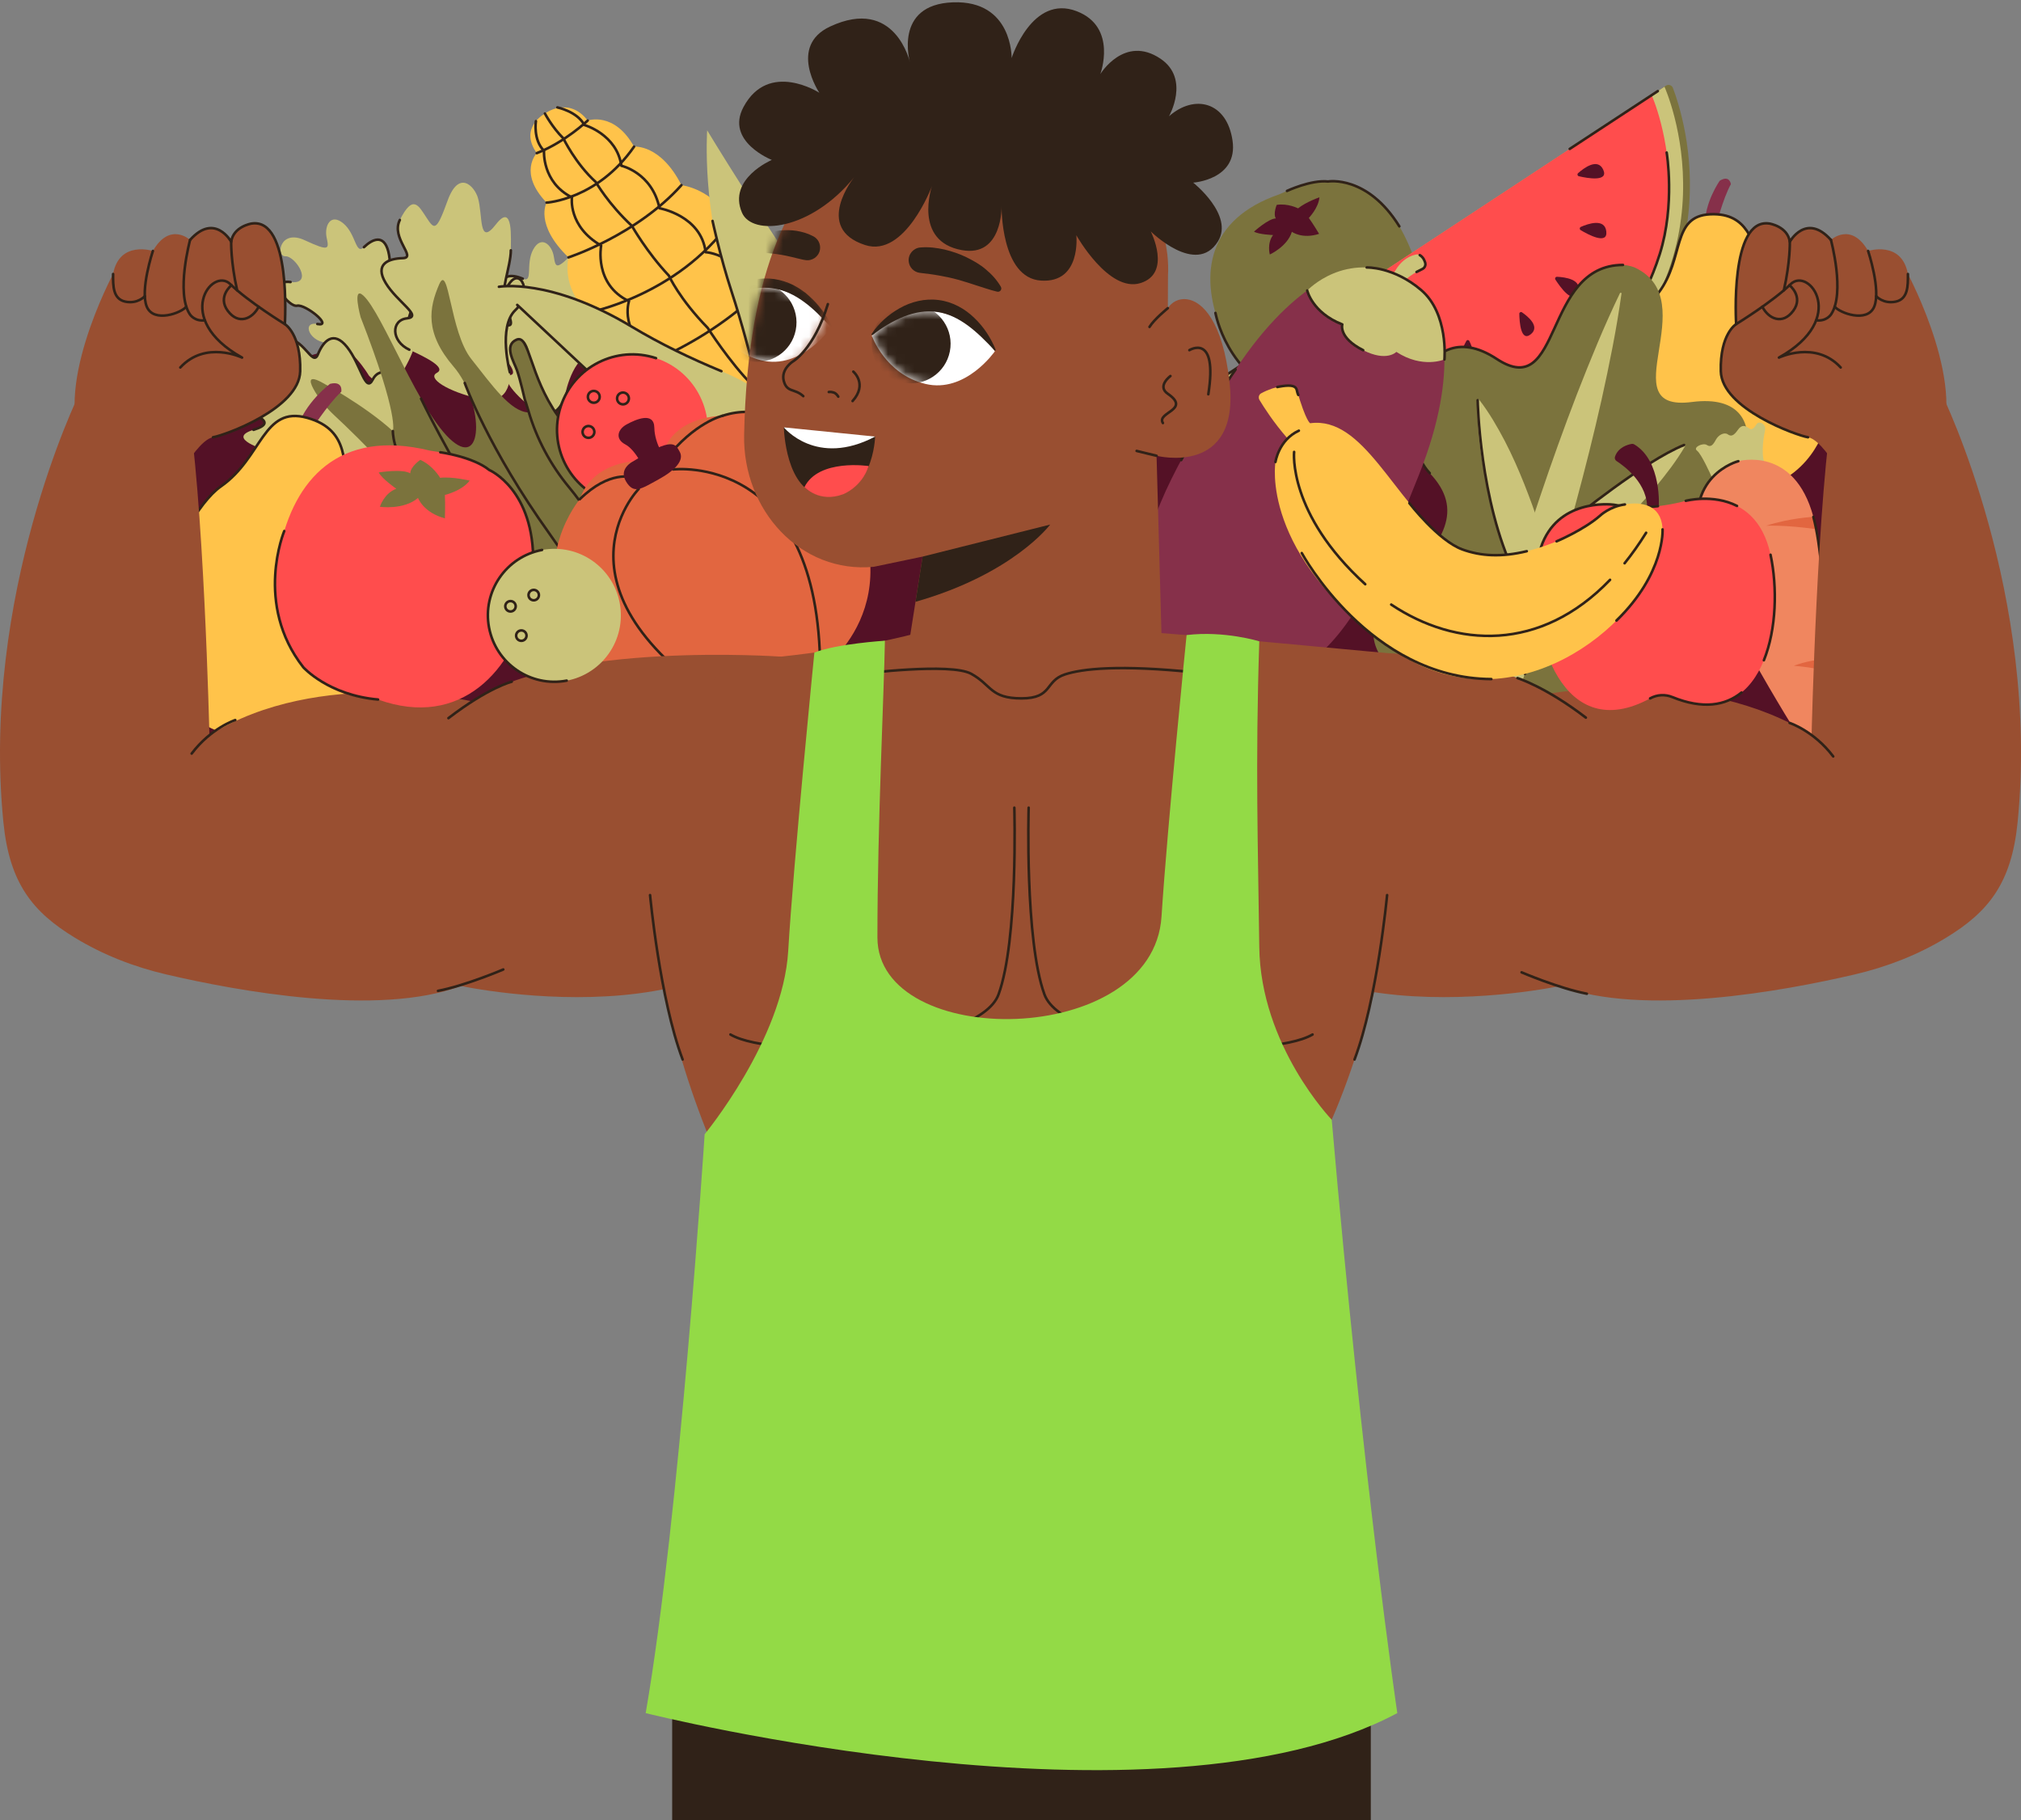 <svg width="231" height="208" viewBox="0 0 231 208" fill="none" xmlns="http://www.w3.org/2000/svg">
<rect x="0" y="0" width="231" height="208" fill="#808080" stroke="none"/>
<path d="M104.641 55.872C104.641 55.872 114.133 64.872 109.153 73.236C104.172 81.6 96.867 80.416 73.395 84.924C49.924 89.433 15.842 87.895 12.924 75.316C9.863 62.114 21.551 42.398 39.673 39.665C64.636 35.902 99.561 52.548 104.641 55.872Z" fill="#541126"/>
<path d="M166.31 51.236C166.31 51.236 132.561 41.748 127.735 53.608C122.909 65.469 142.552 76.718 160.482 77.607C178.411 78.495 209.074 98.562 210.483 82.895C211.892 67.228 212.455 52.542 210.483 48.295C208.512 44.049 182.537 52.629 166.31 51.236Z" fill="#541126"/>
<path d="M161.421 28.965C163.748 35.026 162.598 42.322 154.66 44.154C147.519 48.272 141.798 43.454 139.47 37.393C137.143 31.332 137.965 25.056 146.231 22.204C154.637 18.254 159.093 22.903 161.421 28.965Z" fill="#7B733D"/>
<path d="M145.827 24.963C145.497 24.436 145.928 23.413 145.928 23.413C147.218 23.212 148.369 23.812 148.369 23.812C149.266 23.083 150.812 22.546 150.812 22.546C150.708 23.77 149.6 24.905 149.6 24.905C150.116 25.624 150.773 26.725 150.773 26.725C148.815 27.357 147.662 26.488 147.662 26.488C147.154 28.17 145.14 29.084 145.14 29.084C145.14 29.084 144.788 27.824 145.512 26.862C145.512 26.862 143.863 26.8 143.332 26.471C143.332 26.471 144.976 24.977 145.827 24.963Z" fill="#541126"/>
<path d="M138.924 35.761C138.924 35.761 140.208 42.963 147.234 45.396C147.234 45.396 150.559 46.315 154.659 44.154" stroke="#302218" stroke-width="0.294" stroke-miterlimit="10" stroke-linecap="round" stroke-linejoin="round"/>
<path d="M147.104 21.819C147.104 21.819 149.847 20.532 151.801 20.742C151.801 20.742 156.291 19.967 159.944 25.868" stroke="#302218" stroke-width="0.294" stroke-miterlimit="10" stroke-linecap="round" stroke-linejoin="round"/>
<path d="M140.032 42.938L190.421 9.79C190.706 9.603 191.09 9.725 191.211 10.044C192.583 13.651 198.524 32.492 179.354 46.716C159.19 61.678 142.458 46.056 139.968 43.525C139.799 43.354 139.831 43.071 140.032 42.938Z" fill="#7B733D"/>
<path d="M140.237 42.812L190.249 9.912C190.249 9.912 199.676 30.712 178.897 46.062C158.117 61.412 140.237 42.812 140.237 42.812Z" fill="#CBC47A"/>
<path d="M141.913 41.691L188.779 10.86C188.779 10.86 197.613 30.352 178.141 44.736C158.668 59.122 141.913 41.691 141.913 41.691Z" fill="#FF4D4D"/>
<path d="M180.467 20.144C180.303 20.106 180.25 19.9 180.375 19.789C181.022 19.214 182.615 18.004 183.248 19.391C183.899 20.816 181.43 20.366 180.467 20.144Z" fill="#541126"/>
<path d="M180.671 26.3C180.524 26.212 180.537 25.996 180.693 25.928C181.498 25.574 183.42 24.9 183.6 26.442C183.784 28.024 181.534 26.817 180.671 26.3Z" fill="#541126"/>
<path d="M155.636 36.829C155.686 36.668 155.535 36.517 155.374 36.569C154.547 36.835 152.684 37.599 153.562 38.856C154.464 40.148 155.336 37.778 155.636 36.829Z" fill="#541126"/>
<path d="M161.625 39.233C161.609 39.064 161.409 38.984 161.281 39.095C160.619 39.67 159.196 41.114 160.507 41.931C161.854 42.77 161.724 40.231 161.625 39.233Z" fill="#541126"/>
<path d="M177.783 31.957C177.69 31.812 177.798 31.624 177.969 31.631C178.852 31.671 180.883 31.919 180.359 33.387C179.821 34.896 178.331 32.807 177.783 31.957Z" fill="#541126"/>
<path d="M173.657 35.854C173.655 35.698 173.829 35.603 173.958 35.691C174.623 36.147 176.077 37.317 174.965 38.202C173.822 39.113 173.672 36.777 173.657 35.854Z" fill="#541126"/>
<path d="M167.603 38.964C167.677 38.827 167.875 38.83 167.944 38.97C168.298 39.692 168.986 41.421 167.585 41.644C166.147 41.874 167.163 39.772 167.603 38.964Z" fill="#541126"/>
<path d="M189.488 10.412L179.419 17.017" stroke="#302218" stroke-width="0.294" stroke-miterlimit="10" stroke-linecap="round" stroke-linejoin="round"/>
<path d="M190.5 17.433C190.5 17.433 191.495 23.367 189.713 29.027C187.826 35.027 184.59 38.666 184.59 38.666" stroke="#302218" stroke-width="0.294" stroke-miterlimit="10" stroke-linecap="round" stroke-linejoin="round"/>
<path d="M140.237 42.812L145.715 39.208" stroke="#302218" stroke-width="0.294" stroke-miterlimit="10" stroke-linecap="round" stroke-linejoin="round"/>
<path d="M196.145 25.81C196.145 25.81 196.916 22.718 197.841 21.045C197.841 21.045 197.696 19.95 196.563 20.658C196.563 20.658 194.753 23.23 194.884 25.889C195.015 28.548 195.86 26.847 196.145 25.81Z" fill="#86304A"/>
<path d="M208.289 49.603C208.289 49.603 213.578 40.825 205.106 33.709C205.106 33.709 202.515 31.409 201.365 29.713C200.215 28.017 199.948 24.278 195.482 24.488C191.016 24.697 192.554 29.5 189.586 33.439C186.618 37.377 184.711 54.563 196.062 56.074C205.739 57.362 208.289 49.603 208.289 49.603Z" fill="#FFC34A"/>
<path d="M208.288 49.603C208.288 49.603 213.578 40.825 205.106 33.709C205.106 33.709 202.515 31.409 201.365 29.713C200.215 28.017 199.948 24.278 195.482 24.488C191.015 24.697 192.554 29.5 189.586 33.439C188.031 35.502 186.767 41.202 187.549 46.379" stroke="#302218" stroke-width="0.294" stroke-miterlimit="10" stroke-linecap="round" stroke-linejoin="round"/>
<path d="M64.487 45.602C64.487 45.602 65.188 41.279 67.317 40.535C69.446 39.791 69.425 37.066 67.82 38.055C66.215 39.045 68.253 35.44 69.206 35.296C70.159 35.152 71.309 31.259 68.934 32.527C66.559 33.795 67.346 29.973 68.411 29.601C69.475 29.229 67.886 26.448 65.724 28.691C63.561 30.934 63.513 30.616 63.298 29.301C63.083 27.985 61.87 26.836 60.952 28.502C60.034 30.167 60.983 32.362 59.752 31.85C58.521 31.338 57.113 31.258 57.356 33.3C57.6 35.342 59.253 37.577 57.818 37.112C56.384 36.646 55.594 38.452 56.825 39.859C58.056 41.267 59.282 42.808 58.267 42.87C57.252 42.931 58.423 44.821 60.937 46.713C63.452 48.606 64.487 45.602 64.487 45.602Z" fill="#CBC47A"/>
<path d="M67.82 38.055C66.215 39.045 68.253 35.44 69.206 35.296C70.159 35.152 71.309 31.259 68.934 32.527C66.559 33.795 67.346 29.973 68.411 29.601" stroke="#302218" stroke-width="0.294" stroke-miterlimit="10" stroke-linecap="round" stroke-linejoin="round"/>
<path d="M60.937 46.714C63.452 48.606 64.487 45.602 64.487 45.602" stroke="#302218" stroke-width="0.294" stroke-miterlimit="10" stroke-linecap="round" stroke-linejoin="round"/>
<path d="M59.752 31.851C58.521 31.338 57.113 31.258 57.356 33.3C57.6 35.343 59.253 37.578 57.818 37.112C56.384 36.647 55.594 38.453 56.825 39.86" stroke="#302218" stroke-width="0.294" stroke-miterlimit="10" stroke-linecap="round" stroke-linejoin="round"/>
<path d="M42.16 42.912C42.16 42.912 39.925 39.1 37.65 39.177C35.375 39.254 34.401 36.682 36.272 37.028C38.143 37.374 34.91 34.725 33.961 34.938C33.012 35.15 30.51 31.906 33.207 32.233C35.905 32.56 33.769 29.251 32.632 29.289C31.495 29.328 31.976 26.131 34.829 27.453C37.682 28.774 37.611 28.458 37.333 27.142C37.056 25.826 37.778 24.302 39.249 25.535C40.721 26.767 40.629 29.178 41.6 28.247C42.571 27.316 43.867 26.727 44.383 28.738C44.899 30.748 44.159 33.455 45.339 32.493C46.519 31.532 47.92 32.943 47.276 34.716C46.631 36.489 46.04 38.386 47.017 38.074C47.995 37.761 47.582 39.967 45.907 42.664C44.23 45.361 42.16 42.912 42.16 42.912Z" fill="#CBC47A"/>
<path d="M41.599 28.247C42.571 27.316 43.867 26.727 44.383 28.737C44.898 30.747 44.159 33.454 45.339 32.493C46.518 31.531 47.92 32.943 47.275 34.715C46.631 36.489 46.039 38.386 47.017 38.073" stroke="#302218" stroke-width="0.294" stroke-miterlimit="10" stroke-linecap="round" stroke-linejoin="round"/>
<path d="M36.272 37.027C38.143 37.373 34.91 34.725 33.961 34.937C33.012 35.149 30.51 31.906 33.207 32.232" stroke="#302218" stroke-width="0.294" stroke-miterlimit="10" stroke-linecap="round" stroke-linejoin="round"/>
<path d="M58.28 42.553C58.28 42.553 56.89 37.348 58.906 35.441C60.921 33.534 59.525 30.485 58.221 32.404C56.918 34.322 58.41 30.346 58.388 28.608C58.373 27.423 58.716 23.017 56.688 25.637C54.661 28.256 55.212 24.587 54.628 22.615C54.233 21.285 52.451 19.34 51.153 22.947C49.854 26.555 49.641 26.222 48.737 24.853C47.833 23.485 47.211 22.152 45.701 25.137C44.645 27.225 47.68 29.457 46.04 29.501C44.401 29.545 42.779 30.165 44.081 32.335C45.382 34.505 48.363 36.182 46.519 36.381C44.674 36.581 44.697 39.006 46.787 39.966C48.877 40.926 51.029 42.039 49.921 42.619C48.812 43.2 51.079 44.731 54.855 45.589C58.631 46.448 58.28 42.553 58.28 42.553Z" fill="#CBC47A"/>
<path d="M58.28 42.553C58.28 42.553 56.89 37.348 58.906 35.441C60.921 33.534 59.525 30.485 58.221 32.404C56.918 34.322 58.41 30.346 58.388 28.608" stroke="#302218" stroke-width="0.294" stroke-miterlimit="10" stroke-linecap="round" stroke-linejoin="round"/>
<path d="M45.701 25.138C44.645 27.226 47.68 29.457 46.04 29.501C44.401 29.545 42.779 30.165 44.081 32.335C45.382 34.505 48.363 36.182 46.519 36.382C44.674 36.582 44.697 39.006 46.787 39.967" stroke="#302218" stroke-width="0.294" stroke-miterlimit="10" stroke-linecap="round" stroke-linejoin="round"/>
<path d="M44.259 56.548C44.259 56.548 39.873 53.419 37.379 54.637C34.886 55.855 32.522 53.477 34.776 52.931C37.03 52.384 32.783 52.386 31.163 51.755C30.059 51.324 25.813 50.1 28.977 49.121C32.141 48.142 28.513 47.37 26.871 46.131C25.764 45.295 24.568 42.943 28.402 42.993C32.235 43.044 31.999 42.727 31.034 41.4C30.07 40.074 29.041 39.024 32.366 38.658C34.691 38.401 35.716 42.026 36.332 40.506C36.949 38.987 38.099 37.685 39.674 39.666C41.249 41.646 41.773 45.026 42.608 43.369C43.443 41.712 45.705 42.584 45.87 44.879C46.035 47.173 46.322 49.579 47.255 48.745C48.187 47.91 48.825 50.57 48.304 54.406C47.783 58.243 44.259 56.548 44.259 56.548Z" fill="#CBC47A"/>
<path d="M32.366 38.658C34.691 38.401 35.716 42.026 36.332 40.506C36.949 38.987 38.099 37.685 39.674 39.666C41.249 41.646 41.773 45.026 42.608 43.369C43.442 41.712 45.704 42.584 45.87 44.879C46.035 47.173 46.322 49.579 47.255 48.745" stroke="#302218" stroke-width="0.294" stroke-miterlimit="10" stroke-linecap="round" stroke-linejoin="round"/>
<path d="M28.977 49.121C32.141 48.142 28.513 47.37 26.871 46.131C25.764 45.295 24.568 42.944 28.402 42.993" stroke="#302218" stroke-width="0.294" stroke-miterlimit="10" stroke-linecap="round" stroke-linejoin="round"/>
<path d="M37.38 54.638C34.886 55.856 32.522 53.478 34.776 52.931" stroke="#302218" stroke-width="0.294" stroke-miterlimit="10" stroke-linecap="round" stroke-linejoin="round"/>
<path d="M58.592 40.915C60.231 45.315 60.378 47.135 60.378 47.135C58.345 47.016 56.316 44.117 53.865 41.023C51.414 37.929 51.311 29.927 50.194 32.512C49.045 35.169 48.52 38.024 51.847 41.9C55.174 45.776 55.423 53.515 51.702 50.409C47.98 47.302 43.73 35.773 41.527 33.774C40.217 32.587 41.216 36.242 41.216 36.242C45.658 47.639 44.904 49.263 44.904 49.263C41.593 46.253 36.636 43.62 36.636 43.62C35.082 42.828 35.406 43.77 36.04 44.816C36.651 45.821 37.411 46.725 38.27 47.52C40.792 49.854 47.974 56.795 51.13 62.956C54.992 70.497 65.478 80.924 71.988 76.493C78.497 72.062 72.717 58.412 67.043 52.124C64.46 49.263 60.878 42.853 60.501 40.386C60.501 40.386 60.291 38.41 59.043 38.821C57.794 39.233 58.592 40.915 58.592 40.915Z" fill="#7B733D"/>
<path d="M44.904 49.264C44.904 49.264 44.828 51.472 47.007 54.669C47.007 54.669 60.52 74.772 71.988 76.494C71.988 76.494 67.822 67.996 62.846 61.054C55.806 51.233 53.118 43.766 53.118 43.766" stroke="#302218" stroke-width="0.294" stroke-miterlimit="10" stroke-linecap="round" stroke-linejoin="round"/>
<path d="M71.988 76.494C72.536 66.732 68.337 59.664 65.041 55.683C62.922 53.124 61.341 50.159 60.41 46.998C60.169 46.178 59.973 45.606 59.973 45.606C59.973 45.606 59.447 43.311 59.095 42.319C58.743 41.326 57.551 39.464 59.042 38.821C60.534 38.178 60.487 42.914 63.765 47.52" stroke="#302218" stroke-width="0.294" stroke-miterlimit="10" stroke-linecap="round" stroke-linejoin="round"/>
<path d="M48.127 45.56C48.127 45.56 60.481 71.408 71.988 76.494" stroke="#302218" stroke-width="0.294" stroke-miterlimit="10" stroke-linecap="round" stroke-linejoin="round"/>
<path d="M185.503 30.278C176.314 30.28 178.636 45.999 171.065 41.014C162.261 35.218 159.012 49.438 163.422 54.075C167.383 58.24 165.074 62.02 160.005 66.83C149.248 77.04 170.596 81.753 170.596 81.753C170.596 81.753 191.944 86.466 188.353 73.088C186.661 66.786 186.795 62.524 192.63 60.522C199.125 58.293 204.383 44.517 193.386 45.941C183.928 47.166 194.91 34.385 186.876 30.581C186.876 30.581 186.263 30.309 185.503 30.278Z" fill="#7B733D"/>
<path d="M170.595 81.753C170.595 81.753 191.943 86.466 188.352 73.088C186.66 66.786 186.795 62.524 192.63 60.522" stroke="#302218" stroke-width="0.294" stroke-miterlimit="10" stroke-linecap="round" stroke-linejoin="round"/>
<path d="M163.421 54.075C159.012 49.438 162.261 35.219 171.064 41.014C178.635 45.999 176.313 30.28 185.503 30.278" stroke="#302218" stroke-width="0.294" stroke-miterlimit="10" stroke-linecap="round" stroke-linejoin="round"/>
<path d="M168.951 80.389C169.915 76.397 171.068 72.446 172.249 68.501C173.443 64.559 174.717 60.635 176.042 56.722C177.362 52.809 178.755 48.91 180.25 45.035C181.76 41.163 183.33 37.305 185.161 33.503C185.182 33.46 185.237 33.439 185.283 33.457C185.321 33.471 185.343 33.506 185.338 33.542C184.774 37.623 183.949 41.647 183.065 45.657C182.165 49.663 181.162 53.648 180.088 57.616C179.018 61.585 177.896 65.542 176.696 69.483C175.482 73.42 174.24 77.352 172.81 81.241C172.456 82.201 171.319 82.746 170.269 82.459C169.292 82.191 168.738 81.286 168.951 80.389Z" fill="#CBC47A"/>
<path d="M174.003 64.748C175.272 63.337 176.659 62.036 178.089 60.775C179.518 59.513 181.004 58.304 182.526 57.13C184.045 55.952 185.615 54.822 187.258 53.76C188.911 52.708 190.608 51.696 192.489 50.857C192.538 50.836 192.595 50.853 192.618 50.896C192.631 50.922 192.629 50.95 192.615 50.974C191.634 52.654 190.466 54.161 189.257 55.627C188.037 57.084 186.744 58.472 185.4 59.814C184.059 61.158 182.681 62.467 181.247 63.724C179.814 64.982 178.337 66.2 176.744 67.308C175.846 67.932 174.584 67.795 173.924 67.003C173.363 66.328 173.421 65.395 174.003 64.748Z" fill="#CBC47A"/>
<path d="M173.473 66.585C172.71 64.957 172.113 63.281 171.576 61.589C171.038 59.897 170.579 58.181 170.172 56.452C169.762 54.723 169.421 52.974 169.184 51.196C168.962 49.413 168.8 47.613 168.898 45.738C168.901 45.69 168.946 45.651 168.999 45.652C169.031 45.652 169.058 45.666 169.075 45.688C170.242 47.199 171.148 48.787 171.995 50.391C172.827 51.999 173.555 53.636 174.213 55.294C174.874 56.951 175.485 58.623 176.016 60.317C176.547 62.011 177.019 63.723 177.325 65.481C177.498 66.472 176.746 67.428 175.646 67.618C174.709 67.779 173.822 67.332 173.473 66.585Z" fill="#CBC47A"/>
<path d="M174.292 77.013C174.292 77.013 176.788 69.169 177.527 66.747" stroke="#302218" stroke-width="0.294" stroke-miterlimit="10" stroke-linecap="round" stroke-linejoin="round"/>
<path d="M179.628 59.453C179.628 59.453 187.983 52.641 192.489 50.856" stroke="#302218" stroke-width="0.294" stroke-miterlimit="10" stroke-linecap="round" stroke-linejoin="round"/>
<path d="M168.898 45.738C168.898 45.738 169.094 57.243 173.14 65.569" stroke="#302218" stroke-width="0.294" stroke-miterlimit="10" stroke-linecap="round" stroke-linejoin="round"/>
<path d="M158.956 32.143C158.956 32.143 159.607 29.582 161.835 29.091C161.985 29.058 162.144 29.077 162.277 29.154C162.491 29.279 162.793 29.541 162.91 30.053C162.974 30.337 162.835 30.628 162.57 30.748C161.895 31.054 160.521 31.781 159.984 32.838C159.984 32.838 158.442 33.021 158.956 32.143Z" fill="#CBC47A"/>
<path d="M164.236 35.785C164.236 35.785 167.191 41.786 162.167 54.314C158.772 62.78 155.423 71.047 150.273 75.213C146.614 78.173 141.527 78.696 137.318 76.59L137.202 76.531C133.018 74.375 130.438 69.96 130.67 65.259C130.995 58.643 135.693 51.061 140.525 43.325C147.677 31.877 154.265 30.723 154.265 30.723C154.265 30.723 156.841 30.349 159.929 31.918C163.018 33.485 164.236 35.785 164.236 35.785Z" fill="#86304A"/>
<path d="M149.414 33.199C149.414 33.199 150.076 35.81 153.423 37.075C153.423 37.075 153.111 38.651 155.813 40.023C158.516 41.395 159.603 40.213 159.603 40.213C162.6 42.168 165.099 41.075 165.099 41.075C165.099 41.075 166.126 34.425 160.103 31.573C153.764 28.572 149.414 33.199 149.414 33.199Z" fill="#CBC47A"/>
<path d="M149.414 33.199C149.414 33.199 149.98 35.735 153.423 37.075C153.423 37.075 152.947 38.586 155.813 40.023" stroke="#302218" stroke-width="0.294" stroke-miterlimit="10" stroke-linecap="round" stroke-linejoin="round"/>
<path d="M156.213 30.567C156.213 30.567 159.273 30.455 162.429 33.139C165.586 35.822 165.099 41.076 165.099 41.076" stroke="#302218" stroke-width="0.294" stroke-miterlimit="10" stroke-linecap="round" stroke-linejoin="round"/>
<path d="M161.91 31.081C161.91 31.081 162.236 30.907 162.57 30.747C162.905 30.589 162.961 30.233 162.909 30.053C162.858 29.873 162.714 29.401 162.276 29.154" stroke="#302218" stroke-width="0.294" stroke-miterlimit="10" stroke-linecap="round" stroke-linejoin="round"/>
<path d="M135.009 52.582C135.009 52.582 138.92 45.437 141.227 42.233" stroke="#302218" stroke-width="0.294" stroke-miterlimit="10" stroke-linecap="round" stroke-linejoin="round"/>
<path d="M35.369 49.469C35.369 49.469 37.362 46.298 39.01 44.768C39.01 44.768 39.249 43.49 37.724 43.867C37.724 43.867 34.76 46.076 33.932 49.095C33.103 52.114 34.671 50.525 35.369 49.469Z" fill="#86304A"/>
<path d="M40.217 80.501C40.217 80.501 49.343 72.632 42.486 61.579C42.486 61.579 40.434 58.059 39.77 55.743C39.106 53.428 40.179 49.152 35.112 47.749C30.046 46.346 30.005 52.276 25.245 55.588C20.486 58.901 12.058 77.402 24.186 83.25C34.525 88.236 40.217 80.501 40.217 80.501Z" fill="#FFC34A"/>
<path d="M40.217 80.501C40.217 80.501 49.343 72.632 42.486 61.579C42.486 61.579 40.434 58.059 39.77 55.743C39.107 53.428 40.179 49.152 35.113 47.749C30.046 46.346 30.005 52.276 25.246 55.588C22.752 57.324 19.252 63.228 18.228 69.298" stroke="#302218" stroke-width="0.294" stroke-miterlimit="10" stroke-linecap="round" stroke-linejoin="round"/>
<path d="M195.568 54.331C195.568 54.331 194.471 51.867 193.965 51.497C193.46 51.127 194.652 50.558 195.099 50.857C195.546 51.156 195.809 50.834 196.123 50.254C196.437 49.673 197.109 49.361 197.488 49.639C197.868 49.916 198.184 49.787 198.641 49.124C199.099 48.46 199.531 48.666 199.928 48.956C200.326 49.247 200.597 48.725 200.822 48.417C201.046 48.111 201.935 48.373 201.727 49.302C201.519 50.231 201.22 52.36 201.902 53.391C202.584 54.421 195.945 55.769 195.568 54.331Z" fill="#CBC47A"/>
<path d="M207.043 86.498C207.427 87.103 208.361 86.852 208.39 86.136C208.623 80.434 209.024 65.603 207.269 59.069C205.073 50.89 198.69 52.705 198.69 52.705C198.69 52.705 192.256 54.332 194.453 62.511C196.208 69.045 203.985 81.68 207.043 86.498Z" fill="#F0865F"/>
<path d="M207.269 59.069C207.269 59.069 204.603 59.188 201.859 60.086C201.859 60.086 203.968 59.959 207.59 60.476C207.59 60.476 207.336 59.308 207.269 59.069Z" fill="#E26640"/>
<path d="M196.586 68.029C196.586 68.029 198.855 67.315 201.813 67.12C201.813 67.12 200.153 68.345 197.131 69.178C197.131 69.178 196.699 68.275 196.586 68.029Z" fill="#E26640"/>
<path d="M193.996 59.314C193.996 59.314 195.409 58.48 198.328 57.727C198.328 57.727 196.506 57.417 194.099 57.993C194.099 57.993 193.987 58.871 193.996 59.314Z" fill="#E26640"/>
<path d="M208.601 76.633C208.601 76.633 206.912 76.228 205.031 76.086C205.031 76.086 206.568 75.463 208.6 75.316L208.601 76.633Z" fill="#E26640"/>
<path d="M208.39 86.136C208.623 80.435 209.024 65.603 207.269 59.069" stroke="#302218" stroke-width="0.294" stroke-miterlimit="10" stroke-linecap="round" stroke-linejoin="round"/>
<path d="M198.69 52.705C198.69 52.705 192.257 54.332 194.453 62.511C194.799 63.798 197.605 70.875 200.113 74.884" stroke="#302218" stroke-width="0.294" stroke-miterlimit="10" stroke-linecap="round" stroke-linejoin="round"/>
<path d="M88.719 59.365C85.12 59.888 81.791 55.31 81.791 55.31C77.636 53.612 75.862 49.648 75.862 49.648C72.332 47.339 70.944 42.596 70.944 42.596C67.232 39.234 67.239 35.725 67.239 35.725C64.082 32.858 64.978 29.416 64.978 29.416C61.062 25.653 62.475 23.157 62.475 23.157C59.186 19.736 61.353 17.501 61.353 17.501C59.276 14.58 62.285 12.975 62.285 12.975C62.285 12.975 64.971 10.938 67.175 13.777C67.175 13.777 70.198 12.694 72.474 16.762C72.474 16.762 75.491 16.425 77.889 21.159C77.889 21.159 81.675 21.606 83.439 25.363C83.439 25.363 86.977 26.606 89.044 31.021C89.044 31.021 93.328 33.911 94.398 37.794C94.398 37.794 97.76 40.742 97.992 44.949C97.992 44.949 101.42 49.463 99.613 52.399C99.611 52.399 96.894 56.329 88.719 59.365Z" fill="#FFC34A"/>
<path d="M62.284 12.974C62.284 12.974 63.129 14.574 64.393 15.813C64.393 15.813 65.766 18.688 68.105 20.809C68.105 20.809 69.528 23.311 72.228 25.815C72.228 25.815 73.925 28.825 76.456 31.505C76.456 31.505 77.612 34.11 80.89 37.472C80.89 37.472 83.39 41.401 86.002 44.029C86.002 44.029 87.427 47.076 90.574 50.182C90.574 50.182 92.967 53.967 95.092 56.263" stroke="#302218" stroke-width="0.294" stroke-miterlimit="10" stroke-linecap="round" stroke-linejoin="round"/>
<path d="M61.255 13.846C61.255 13.846 60.916 15.989 62.18 17.228C62.18 17.228 61.925 20.827 65.371 22.558C65.371 22.558 64.903 25.869 68.711 28.064C68.711 28.064 67.853 32.499 71.894 34.422C71.894 34.422 70.624 38.079 75.284 41.057C75.284 41.057 76.016 46.173 80.397 47.614C80.397 47.614 81.176 51.442 86.012 53.099C86.012 53.099 88.437 57.278 92.879 57.677" stroke="#302218" stroke-width="0.294" stroke-miterlimit="10" stroke-linecap="round" stroke-linejoin="round"/>
<path d="M63.71 12.276C63.71 12.276 65.989 12.745 66.787 14.282C66.787 14.282 70.504 15.341 71.022 18.944C71.022 18.944 74.523 19.717 75.381 23.799C75.381 23.799 80.153 24.633 80.652 28.821C80.652 28.821 84.788 29.021 86.13 34.121C86.13 34.121 91.024 36.575 90.917 40.887C90.917 40.887 94.496 42.924 94.444 47.707C94.444 47.707 97.792 51.297 96.614 55.29" stroke="#302218" stroke-width="0.294" stroke-miterlimit="10" stroke-linecap="round" stroke-linejoin="round"/>
<path d="M62.474 23.157C62.474 23.157 68.269 22.82 72.472 16.762" stroke="#302218" stroke-width="0.294" stroke-miterlimit="10" stroke-linecap="round" stroke-linejoin="round"/>
<path d="M64.978 29.416C64.978 29.416 72.779 26.868 77.887 21.159" stroke="#302218" stroke-width="0.294" stroke-miterlimit="10" stroke-linecap="round" stroke-linejoin="round"/>
<path d="M67.238 35.724C67.238 35.724 77.391 33.817 83.438 25.363" stroke="#302218" stroke-width="0.294" stroke-miterlimit="10" stroke-linecap="round" stroke-linejoin="round"/>
<path d="M70.944 42.596C70.944 42.596 81.223 39.893 89.042 31.021" stroke="#302218" stroke-width="0.294" stroke-miterlimit="10" stroke-linecap="round" stroke-linejoin="round"/>
<path d="M75.862 49.648C75.862 49.648 87.148 44.865 94.396 37.794" stroke="#302218" stroke-width="0.294" stroke-miterlimit="10" stroke-linecap="round" stroke-linejoin="round"/>
<path d="M81.79 55.31C81.79 55.31 91.312 51.155 97.99 44.949" stroke="#302218" stroke-width="0.294" stroke-miterlimit="10" stroke-linecap="round" stroke-linejoin="round"/>
<path d="M67.174 13.777C67.174 13.777 64.551 16.269 61.352 17.501" stroke="#302218" stroke-width="0.294" stroke-miterlimit="10" stroke-linecap="round" stroke-linejoin="round"/>
<path d="M94.729 57.538C94.729 57.538 87.815 50.733 85.831 40.978C85.3 38.368 84.599 35.763 83.59 33.229C80.161 24.615 80.829 14.894 80.829 14.894C80.829 14.894 86.983 25.114 94.177 35.342C99.44 42.824 106.072 53.22 94.729 57.538Z" fill="#CBC47A"/>
<path d="M94.953 57.695C94.953 57.695 94.996 47.628 82.46 42.42C78.957 40.965 75.501 39.315 72.188 37.323C62.848 31.708 57.025 32.774 57.025 32.774C57.025 32.774 64.464 40.236 71.858 46.767C79.252 53.299 85.639 64.292 94.953 57.695Z" fill="#CBC47A"/>
<path d="M82.46 42.421C78.957 40.965 75.501 39.315 72.188 37.324C62.848 31.709 57.025 32.775 57.025 32.775" stroke="#302218" stroke-width="0.294" stroke-miterlimit="10" stroke-linecap="round" stroke-linejoin="round"/>
<path d="M96.097 54.832C96.966 56.043 98.208 58.151 96.372 59.067C94.325 60.089 92.883 58.08 92.013 56.869C91.144 55.659 91.353 54.221 92.481 53.658C93.609 53.096 95.227 53.621 96.097 54.832Z" fill="#7B733D"/>
<path d="M92.577 55.051C92.577 55.051 87.334 49.419 85.831 40.978C85.831 40.978 84.856 37.085 83.59 33.23C82.324 29.374 81.445 25.249 81.445 25.249" stroke="#302218" stroke-width="0.294" stroke-miterlimit="10" stroke-linecap="round" stroke-linejoin="round"/>
<path d="M91.95 59.147C91.95 59.147 87.177 62.149 79.518 54.458" stroke="#302218" stroke-width="0.294" stroke-miterlimit="10" stroke-linecap="round" stroke-linejoin="round"/>
<path d="M59.118 34.844L71.858 46.768" stroke="#302218" stroke-width="0.294" stroke-miterlimit="10" stroke-linecap="round" stroke-linejoin="round"/>
<path d="M76.073 56.862C80.351 54.77 82.123 49.607 80.031 45.33C77.939 41.053 72.776 39.281 68.499 41.373C64.221 43.464 62.45 48.627 64.541 52.905C66.633 57.182 71.796 58.954 76.073 56.862Z" fill="#FF4D4D"/>
<path d="M69.597 57.312C65.073 55.825 62.611 50.953 64.098 46.429C65.584 41.906 70.457 39.443 74.981 40.93" stroke="#302218" stroke-width="0.294" stroke-miterlimit="10" stroke-linecap="round" stroke-linejoin="round"/>
<path d="M67.472 48.721C67.826 48.837 68.019 49.219 67.902 49.572C67.786 49.926 67.405 50.119 67.051 50.003C66.697 49.886 66.504 49.505 66.621 49.151C66.737 48.797 67.118 48.605 67.472 48.721Z" stroke="#302218" stroke-width="0.294" stroke-miterlimit="10" stroke-linecap="round" stroke-linejoin="round"/>
<path d="M71.417 44.895C71.771 45.011 71.964 45.393 71.848 45.746C71.731 46.1 71.35 46.293 70.996 46.176C70.642 46.06 70.45 45.679 70.566 45.325C70.682 44.971 71.063 44.779 71.417 44.895Z" stroke="#302218" stroke-width="0.294" stroke-miterlimit="10" stroke-linecap="round" stroke-linejoin="round"/>
<path d="M68.08 44.711C68.434 44.828 68.626 45.208 68.51 45.562C68.394 45.916 68.013 46.109 67.659 45.993C67.305 45.876 67.112 45.495 67.228 45.141C67.345 44.787 67.726 44.595 68.08 44.711Z" stroke="#302218" stroke-width="0.294" stroke-miterlimit="10" stroke-linecap="round" stroke-linejoin="round"/>
<path d="M72.349 52.735C72.349 52.735 67.701 52.91 66.265 57.056C66.265 57.056 60.441 63.973 65.302 72.019C70.163 80.066 77.849 85.448 84.568 81.652C84.568 81.652 90.227 81.421 93.744 76.636C93.744 76.636 105.143 68.912 95.835 54.211C95.835 54.211 89.832 44.921 82.574 47.519C82.574 47.519 77.449 47.458 75.908 51.412C75.908 51.412 74.558 52.241 72.349 52.735Z" fill="#E26640"/>
<path d="M72.289 54.56C72.289 54.56 69.692 53.678 66.265 57.056" stroke="#302218" stroke-width="0.294" stroke-miterlimit="10" stroke-linecap="round" stroke-linejoin="round"/>
<path d="M73.006 55.872C73.006 55.872 61.43 67.685 84.567 81.652" stroke="#302218" stroke-width="0.294" stroke-miterlimit="10" stroke-linecap="round" stroke-linejoin="round"/>
<path d="M76.948 53.648C76.948 53.648 93.714 51.629 93.744 76.637" stroke="#302218" stroke-width="0.294" stroke-miterlimit="10" stroke-linecap="round" stroke-linejoin="round"/>
<path d="M69.007 77.012C69.007 77.012 74.67 84.287 81.54 82.75" stroke="#302218" stroke-width="0.294" stroke-miterlimit="10" stroke-linecap="round" stroke-linejoin="round"/>
<path d="M82.574 47.52C82.574 47.52 79.378 48.261 76.089 52.484" stroke="#302218" stroke-width="0.294" stroke-miterlimit="10" stroke-linecap="round" stroke-linejoin="round"/>
<path d="M89.828 48.419C89.828 48.419 86.802 46.132 82.574 47.52" stroke="#302218" stroke-width="0.294" stroke-miterlimit="10" stroke-linecap="round" stroke-linejoin="round"/>
<path d="M72.35 52.735C72.35 52.735 70.664 53.546 71.557 55.028C72.45 56.51 73.272 55.881 75.26 54.795C77.247 53.709 78.211 52.579 77.697 51.639C77.183 50.699 76.924 49.897 72.35 52.735Z" fill="#541126"/>
<path d="M76.089 52.484C76.089 52.484 74.819 50.772 74.791 48.883C74.763 46.993 72.65 47.942 71.618 48.506C70.586 49.07 70.276 50.166 71.481 50.794C72.686 51.423 73.731 53.772 73.731 53.772C73.731 53.772 74.745 53.776 76.089 52.484Z" fill="#541126"/>
<path d="M156.683 184.072H76.829V208H156.683V184.072Z" fill="#302218"/>
<path d="M144.216 76.222C144.216 76.222 162.74 71.204 177.161 79.257C177.161 79.257 194.476 76.123 207.066 84.024C207.066 84.024 207.7 56.456 209.687 45.276C209.687 45.276 211.171 40.724 222.017 45.183C222.017 45.183 233.196 68.013 230.613 93.968C229.919 100.941 227.277 104.214 222.46 107.152C219.229 109.123 215.676 110.501 211.991 111.362C203.908 113.249 187.775 116.231 178.312 112.679C178.312 112.679 142.504 120.378 137.728 97.938C133.273 77.012 144.216 76.222 144.216 76.222Z" fill="#994F31"/>
<path d="M209.636 52.948C209.636 52.948 207.951 50.179 206.654 49.971C205.358 49.763 196.804 46.708 196.69 42.434C196.577 38.16 198.441 37.04 198.441 37.04C198.441 37.04 197.67 24.815 202.264 25.552C202.264 25.552 204.325 25.882 204.575 27.626C204.575 27.626 206.442 24.262 209.272 27.416C209.272 27.416 211.583 25.297 213.524 28.679C213.524 28.679 217.369 27.442 218.073 31.314C218.073 31.314 225.36 44.916 221.185 51.432C219.643 53.838 213.221 53.806 209.636 52.948Z" fill="#994F31"/>
<path d="M206.654 49.971C205.358 49.763 196.804 46.708 196.69 42.434C196.577 38.16 198.441 37.04 198.441 37.04C198.441 37.04 197.67 24.815 202.264 25.552C202.264 25.552 204.325 25.882 204.575 27.626C204.575 27.626 206.442 24.262 209.272 27.416" stroke="#302218" stroke-width="0.294" stroke-miterlimit="10" stroke-linecap="round" stroke-linejoin="round"/>
<path d="M198.441 37.04C198.441 37.04 202.601 34.492 204.679 32.468C206.758 30.444 211.334 36.415 203.334 40.865C203.334 40.865 207.506 38.863 210.391 41.996" stroke="#302218" stroke-width="0.294" stroke-miterlimit="10" stroke-linecap="round" stroke-linejoin="round"/>
<path d="M204.575 27.625C204.575 27.625 204.64 29.881 203.895 33.178" stroke="#302218" stroke-width="0.294" stroke-miterlimit="10" stroke-linecap="round" stroke-linejoin="round"/>
<path d="M209.273 27.415C209.273 27.415 210.926 33.486 209.293 35.926C209.293 35.926 208.764 36.764 207.586 36.602" stroke="#302218" stroke-width="0.294" stroke-miterlimit="10" stroke-linecap="round" stroke-linejoin="round"/>
<path d="M213.524 28.679C213.524 28.679 215.017 33.148 214.221 35.049C213.425 36.95 210.238 35.752 209.706 35.042" stroke="#302218" stroke-width="0.294" stroke-miterlimit="10" stroke-linecap="round" stroke-linejoin="round"/>
<path d="M214.448 33.849C214.448 33.849 215.264 34.769 216.68 34.471C218.094 34.171 218.086 32.668 218.073 31.314" stroke="#302218" stroke-width="0.294" stroke-miterlimit="10" stroke-linecap="round" stroke-linejoin="round"/>
<path d="M204.544 32.599C204.544 32.599 206.177 33.897 204.963 35.526C203.749 37.156 202.148 36.452 201.437 35.058" stroke="#302218" stroke-width="0.294" stroke-miterlimit="10" stroke-linecap="round" stroke-linejoin="round"/>
<path d="M173.448 77.493C173.448 77.493 176.638 78.471 181.262 82.012" stroke="#302218" stroke-width="0.294" stroke-miterlimit="10" stroke-linecap="round" stroke-linejoin="round"/>
<path d="M204.552 82.618C204.552 82.618 207.316 83.513 209.537 86.447" stroke="#302218" stroke-width="0.294" stroke-miterlimit="10" stroke-linecap="round" stroke-linejoin="round"/>
<path d="M173.918 111.12C173.918 111.12 178.137 112.934 181.38 113.566" stroke="#302218" stroke-width="0.294" stroke-miterlimit="10" stroke-linecap="round" stroke-linejoin="round"/>
<path d="M89.258 75.042C89.258 75.042 63.95 73.25 53.995 80.158C53.995 80.158 36.524 76.123 23.935 84.024C23.935 84.024 23.301 56.456 21.314 45.277C21.314 45.277 19.83 40.725 8.983 45.183C8.983 45.183 -2.196 68.013 0.388 93.968C1.081 100.942 3.724 104.214 8.54 107.152C11.771 109.123 15.324 110.502 19.01 111.362C27.092 113.25 43.226 116.232 52.689 112.679C52.689 112.679 88.496 120.379 93.273 97.939C97.727 77.012 89.258 75.042 89.258 75.042Z" fill="#994F31"/>
<path d="M21.364 52.948C21.364 52.948 23.049 50.179 24.345 49.971C25.642 49.763 34.196 46.708 34.31 42.434C34.423 38.16 32.559 37.04 32.559 37.04C32.559 37.04 33.33 24.815 28.735 25.552C28.735 25.552 26.675 25.882 26.424 27.626C26.424 27.626 24.558 24.262 21.727 27.416C21.727 27.416 19.416 25.297 17.476 28.679C17.476 28.679 13.631 27.442 12.927 31.314C12.927 31.314 5.64 44.916 9.814 51.432C11.357 53.838 17.779 53.806 21.364 52.948Z" fill="#994F31"/>
<path d="M24.346 49.971C25.642 49.763 34.197 46.708 34.31 42.434C34.423 38.16 32.559 37.04 32.559 37.04C32.559 37.04 33.33 24.815 28.736 25.552C28.736 25.552 26.675 25.882 26.425 27.626C26.425 27.626 24.558 24.262 21.728 27.416" stroke="#302218" stroke-width="0.294" stroke-miterlimit="10" stroke-linecap="round" stroke-linejoin="round"/>
<path d="M32.559 37.04C32.559 37.04 28.399 34.492 26.32 32.468C24.242 30.444 19.666 36.415 27.666 40.865C27.666 40.865 23.494 38.863 20.609 41.996" stroke="#302218" stroke-width="0.294" stroke-miterlimit="10" stroke-linecap="round" stroke-linejoin="round"/>
<path d="M26.425 27.625C26.425 27.625 26.36 29.881 27.105 33.178" stroke="#302218" stroke-width="0.294" stroke-miterlimit="10" stroke-linecap="round" stroke-linejoin="round"/>
<path d="M21.728 27.415C21.728 27.415 20.074 33.486 21.707 35.926C21.707 35.926 22.236 36.764 23.414 36.602" stroke="#302218" stroke-width="0.294" stroke-miterlimit="10" stroke-linecap="round" stroke-linejoin="round"/>
<path d="M17.476 28.679C17.476 28.679 15.983 33.148 16.779 35.049C17.575 36.95 20.762 35.752 21.294 35.042" stroke="#302218" stroke-width="0.294" stroke-miterlimit="10" stroke-linecap="round" stroke-linejoin="round"/>
<path d="M16.552 33.849C16.552 33.849 15.736 34.769 14.321 34.471C12.906 34.171 12.914 32.668 12.928 31.314" stroke="#302218" stroke-width="0.294" stroke-miterlimit="10" stroke-linecap="round" stroke-linejoin="round"/>
<path d="M26.456 32.599C26.456 32.599 24.823 33.897 26.037 35.526C27.252 37.156 28.852 36.452 29.563 35.058" stroke="#302218" stroke-width="0.294" stroke-miterlimit="10" stroke-linecap="round" stroke-linejoin="round"/>
<path d="M58.491 77.909C58.491 77.909 55.88 78.529 51.257 82.07" stroke="#302218" stroke-width="0.294" stroke-miterlimit="10" stroke-linecap="round" stroke-linejoin="round"/>
<path d="M26.891 82.29C26.891 82.29 24.127 83.185 21.907 86.12" stroke="#302218" stroke-width="0.294" stroke-miterlimit="10" stroke-linecap="round" stroke-linejoin="round"/>
<path d="M57.525 110.792C57.525 110.792 53.306 112.607 50.063 113.238" stroke="#302218" stroke-width="0.294" stroke-miterlimit="10" stroke-linecap="round" stroke-linejoin="round"/>
<path d="M85.053 49.699C84.883 58.308 91.529 65.586 99.883 64.773L105.455 63.608L102.783 80.562C102.783 80.562 107.74 85.525 117.194 82.819C129.646 79.257 132.768 72.874 132.768 72.874L132.195 52.086C132.195 52.086 141.765 54.527 140.535 43.645C138.994 30.018 131.398 34.009 133.476 37.846L133.502 31.499C133.834 25.36 130.17 17.833 120.232 16.25L106.928 13.986C106.928 13.986 85.828 10.546 85.053 49.699Z" fill="#994F31"/>
<path d="M133.78 42.974C133.78 42.974 132.208 44.126 133.476 44.998C136.179 46.854 132.152 47.108 132.919 48.344" stroke="#302218" stroke-width="0.294" stroke-miterlimit="10" stroke-linecap="round" stroke-linejoin="round"/>
<path d="M135.945 40.017C135.945 40.017 139.226 37.981 138.11 45.058" stroke="#302218" stroke-width="0.294" stroke-miterlimit="10" stroke-linecap="round" stroke-linejoin="round"/>
<path d="M104.641 68.776L105.455 63.608L120.036 59.947C120.036 59.947 115.841 65.59 104.641 68.776Z" fill="#302218"/>
<path d="M105.328 31.205C105.882 31.272 106.673 31.361 107.358 31.493C108.068 31.617 108.784 31.767 109.496 31.965C110.208 32.162 110.918 32.393 111.647 32.632C112.388 32.856 113.118 33.131 113.962 33.329L113.981 33.333C114.186 33.381 114.391 33.254 114.439 33.049C114.462 32.95 114.445 32.85 114.397 32.769C113.95 32.004 113.36 31.348 112.687 30.794C112.025 30.218 111.255 29.794 110.469 29.401C109.678 29.016 108.837 28.728 107.971 28.52C107.078 28.328 106.263 28.2 105.204 28.28C104.401 28.342 103.8 29.042 103.861 29.845C103.915 30.55 104.461 31.099 105.137 31.181L105.328 31.205Z" fill="#302218"/>
<mask id="mask0_1416_6538" style="mask-type:luminance" maskUnits="userSpaceOnUse" x="87" y="23" width="9" height="9">
<path d="M90.716 23.634C90.716 23.634 88.644 26.954 87.637 30.989C87.637 30.989 94.275 31.929 95.479 29.107C95.479 29.107 94.036 25.065 90.716 23.634Z" fill="white"/>
</mask>
<g mask="url(#mask0_1416_6538)">
<path d="M92.966 27.005C92.268 26.639 91.701 26.498 91.043 26.382C90.402 26.286 89.748 26.273 89.103 26.346C88.459 26.42 87.817 26.554 87.23 26.845C86.641 27.114 86.106 27.518 85.704 28.053C85.57 28.232 85.606 28.486 85.785 28.621C85.836 28.659 85.892 28.683 85.951 28.695L85.99 28.702C86.62 28.822 87.138 28.841 87.648 28.914C88.151 28.974 88.625 29.005 89.096 29.088C89.564 29.162 90.026 29.251 90.479 29.365C90.915 29.457 91.429 29.613 91.761 29.672L92.038 29.721C92.828 29.86 93.581 29.332 93.72 28.543C93.832 27.905 93.509 27.291 92.966 27.005Z" fill="#302218"/>
</g>
<path d="M129.917 51.533L132.195 52.086" stroke="#302218" stroke-width="0.294" stroke-miterlimit="10" stroke-linecap="round" stroke-linejoin="round"/>
<path d="M89.594 48.84C89.594 48.84 93.72 49.855 100.026 49.893C100.026 49.893 99.851 57.155 94.08 56.641C89.746 56.254 89.594 48.84 89.594 48.84Z" fill="#302218"/>
<path d="M99.295 53.262C99.295 53.262 93.566 52.385 91.946 55.671C91.946 55.671 93.634 57.505 96.363 56.484C96.363 56.484 98.48 55.716 99.295 53.262Z" fill="#FF4D4D"/>
<path d="M89.594 48.84C89.594 48.84 93.302 53.441 100.026 49.893L89.594 48.84Z" fill="white"/>
<mask id="mask1_1416_6538" style="mask-type:luminance" maskUnits="userSpaceOnUse" x="85" y="30" width="10" height="13">
<path d="M87.72 30.665C87.72 30.665 85.835 36.317 85.574 41.517C85.574 41.517 88.032 43.415 90.817 41.371C92.038 40.475 93.118 38.866 94.563 35.588C94.563 35.588 92.71 31.718 87.72 30.665Z" fill="white"/>
</mask>
<g mask="url(#mask1_1416_6538)">
<path d="M94.971 37.454C94.971 37.454 88.97 28.364 80.907 35.672C80.907 35.672 82.434 40.075 87.032 41.181C91.629 42.286 94.971 37.454 94.971 37.454Z" fill="white"/>
<mask id="mask2_1416_6538" style="mask-type:luminance" maskUnits="userSpaceOnUse" x="80" y="32" width="15" height="10">
<path d="M94.971 37.454C94.971 37.454 88.97 28.364 80.907 35.672C80.907 35.672 82.434 40.075 87.032 41.181C91.629 42.286 94.971 37.454 94.971 37.454Z" fill="white"/>
</mask>
<g mask="url(#mask2_1416_6538)">
<path d="M82.092 35.974C81.611 38.421 83.205 40.795 85.653 41.276C88.1 41.758 90.474 40.164 90.955 37.716C91.436 35.269 89.842 32.894 87.394 32.413C84.947 31.933 82.573 33.527 82.092 35.974Z" fill="#302218"/>
</g>
<path d="M80.862 35.465C81.712 34.303 82.843 33.356 84.15 32.68C85.451 32.001 87 31.672 88.51 31.892C89.259 32.005 89.992 32.234 90.662 32.571C90.989 32.75 91.319 32.929 91.618 33.147L92.069 33.469L92.485 33.831C93.585 34.802 94.437 35.987 95.08 37.255C95.104 37.303 95.085 37.363 95.037 37.387C94.996 37.408 94.948 37.397 94.919 37.365C93.977 36.317 93.014 35.317 91.924 34.52C90.844 33.722 89.638 33.126 88.356 32.95C87.079 32.749 85.754 32.977 84.511 33.472C83.269 33.974 82.086 34.712 81.009 35.593L81.004 35.597C80.962 35.632 80.901 35.625 80.866 35.584C80.837 35.549 80.837 35.499 80.862 35.465Z" fill="#302218"/>
</g>
<path d="M113.713 40.147C113.713 40.147 107.712 31.057 99.65 38.366C99.65 38.366 101.176 42.768 105.774 43.874C110.371 44.98 113.713 40.147 113.713 40.147Z" fill="white"/>
<mask id="mask3_1416_6538" style="mask-type:luminance" maskUnits="userSpaceOnUse" x="99" y="35" width="15" height="10">
<path d="M113.713 40.147C113.713 40.147 107.712 31.057 99.65 38.366C99.65 38.366 101.176 42.768 105.774 43.874C110.371 44.98 113.713 40.147 113.713 40.147Z" fill="white"/>
</mask>
<g mask="url(#mask3_1416_6538)">
<path d="M99.706 38.418C99.225 40.866 100.819 43.24 103.267 43.721C105.714 44.202 108.089 42.608 108.569 40.161C109.05 37.713 107.456 35.339 105.009 34.858C102.561 34.377 100.187 35.971 99.706 38.418Z" fill="#302218"/>
</g>
<path d="M99.621 38.172C100.424 36.955 101.537 35.95 102.845 35.215C104.145 34.48 105.732 34.078 107.299 34.29C108.872 34.484 110.3 35.29 111.367 36.333C112.457 37.367 113.258 38.623 113.804 39.963C113.82 40.001 113.801 40.046 113.763 40.061C113.733 40.074 113.699 40.065 113.678 40.043C112.688 39.002 111.714 38 110.629 37.204C109.549 36.411 108.372 35.818 107.114 35.649C105.861 35.461 104.556 35.69 103.308 36.184C102.061 36.683 100.863 37.411 99.734 38.27L99.73 38.273C99.697 38.298 99.65 38.292 99.624 38.259C99.605 38.234 99.605 38.198 99.621 38.172Z" fill="#302218"/>
<path d="M94.625 34.755C93.024 39.967 90.621 41.313 90.621 41.313C90.621 41.313 89.228 42.188 89.587 43.539C89.946 44.89 90.82 44.362 91.815 45.274" stroke="#302218" stroke-width="0.294" stroke-miterlimit="10" stroke-linecap="round" stroke-linejoin="round"/>
<path d="M94.731 44.8C94.731 44.8 94.936 44.752 95.274 44.853C95.612 44.953 95.814 45.33 95.814 45.33" stroke="#302218" stroke-width="0.294" stroke-miterlimit="10" stroke-linecap="round" stroke-linejoin="round"/>
<path d="M97.537 42.471C97.537 42.471 99.201 43.876 97.449 45.832" stroke="#302218" stroke-width="0.294" stroke-miterlimit="10" stroke-linecap="round" stroke-linejoin="round"/>
<path d="M114.481 23.571C114.481 23.571 114.365 31.777 118.996 32.068C123.626 32.36 123.023 26.882 123.023 26.882C123.023 26.882 126.72 33.474 130.348 32.354C133.975 31.233 131.532 26.447 131.532 26.447C131.532 26.447 136.713 31.58 139.201 27.606C141.088 24.591 136.384 20.872 136.384 20.872C136.384 20.872 141.525 20.533 140.88 16.077C140.235 11.622 136.532 10.717 133.616 13.287C133.616 13.287 136.066 9.006 132.64 6.706C128.515 3.936 125.766 8.469 125.766 8.469C125.766 8.469 127.767 3.104 123.084 1.288C117.953 -0.702 115.63 6.634 115.63 6.634C115.63 6.634 115.755 0.011 108.913 0.266C102.071 0.522 104.016 7.154 104.016 7.154C104.016 7.154 102.343 -0.449 94.879 3.033C90.059 5.282 93.651 10.601 93.651 10.601C93.651 10.601 87.856 6.865 84.981 12.23C82.868 16.173 88.218 18.276 88.218 18.276C88.218 18.276 83.142 20.429 84.807 24.303C85.97 27.012 92.646 26.397 97.637 20.246C97.637 20.246 92.921 26.076 98.886 28.006C103.45 29.483 106.519 21.28 106.519 21.28C106.519 21.28 104.343 27.582 109.949 28.587C114.611 29.421 114.481 23.571 114.481 23.571Z" fill="#302218"/>
<path d="M133.486 35.216C133.486 35.216 131.907 36.498 131.388 37.361" stroke="#302218" stroke-width="0.294" stroke-miterlimit="10" stroke-linecap="round" stroke-linejoin="round"/>
<path d="M83.37 75.578C83.37 75.578 96.186 74.754 105.099 72.267C114.013 69.781 149.171 73.96 162.367 74.953C162.367 74.953 161.335 112.251 149.638 133.212C137.941 154.173 158.22 173.667 115.732 173.667C73.244 173.667 92.683 154.843 83.678 135.956C72.107 111.686 71.536 88.349 83.37 75.578Z" fill="#994F31"/>
<path d="M158.546 102.293C158.546 102.293 157.428 114.197 154.822 121.08" stroke="#302218" stroke-width="0.294" stroke-miterlimit="10" stroke-linecap="round" stroke-linejoin="round"/>
<path d="M74.302 102.293C74.302 102.293 75.42 114.197 78.025 121.08" stroke="#302218" stroke-width="0.294" stroke-miterlimit="10" stroke-linecap="round" stroke-linejoin="round"/>
<path d="M98.477 77.001C98.477 77.001 108.652 75.71 111.006 77.001C113.36 78.292 113.168 79.811 116.757 79.811C120.345 79.811 119.394 77.84 121.712 77.077C123.687 76.427 127.92 75.938 136.662 76.849" stroke="#302218" stroke-width="0.294" stroke-miterlimit="10" stroke-linecap="round" stroke-linejoin="round"/>
<path d="M115.937 92.303C115.937 92.303 116.39 107.459 114.136 113.636C111.881 119.813 88.604 121.223 83.49 118.225" stroke="#302218" stroke-width="0.294" stroke-miterlimit="10" stroke-linecap="round" stroke-linejoin="round"/>
<path d="M117.576 92.303C117.576 92.303 117.123 107.459 119.377 113.636C121.632 119.813 144.909 121.223 150.023 118.225" stroke="#302218" stroke-width="0.294" stroke-miterlimit="10" stroke-linecap="round" stroke-linejoin="round"/>
<path d="M159.711 195.776C159.711 195.776 155.813 169.379 152.216 127.963C152.216 127.963 144.073 119.519 143.935 108.212C143.798 96.906 143.473 87.478 143.935 73.29C143.935 73.29 139.942 72.053 135.628 72.577C135.628 72.577 133.447 94.154 132.76 104.762C131.783 119.831 100.289 120.048 100.289 107.134C100.289 94.221 101.052 78.951 101.145 73.22C101.145 73.22 95.629 73.568 93.082 74.577C93.082 74.577 90.692 98.542 90.092 108.675C89.492 118.808 80.541 129.623 80.541 129.623C80.541 129.623 77.702 173.282 73.802 195.776C73.802 195.776 132.195 210.445 159.711 195.776Z" fill="#93DA46"/>
<path d="M60.407 68.696C58.765 76.55 52.684 83.357 43.212 79.943C33.038 79.437 30.323 70.602 31.965 62.748C33.608 54.894 38.665 48.926 49.16 51.501C60.535 53.029 62.05 60.842 60.407 68.696Z" fill="#FF4D4D"/>
<path d="M46.893 54.096C46.903 53.328 48.037 52.555 48.037 52.555C49.511 53.21 50.305 54.604 50.305 54.604C51.725 54.447 53.69 54.925 53.69 54.925C52.762 56.126 50.851 56.563 50.851 56.563C50.906 57.655 50.851 59.239 50.851 59.239C48.393 58.583 47.778 56.908 47.778 56.908C46.124 58.315 43.421 57.915 43.421 57.915C43.421 57.915 43.899 56.371 45.295 55.857C45.295 55.857 43.623 54.689 43.292 53.991C43.292 53.991 46.001 53.541 46.893 54.096Z" fill="#7B733D"/>
<path d="M32.491 60.687C32.491 60.687 29.001 69.027 34.669 76.259C34.669 76.259 37.506 79.441 43.212 79.943" stroke="#302218" stroke-width="0.294" stroke-miterlimit="10" stroke-linecap="round" stroke-linejoin="round"/>
<path d="M50.325 51.686C50.325 51.686 54.035 52.187 55.924 53.713C55.924 53.713 61.106 55.916 60.947 64.491" stroke="#302218" stroke-width="0.294" stroke-miterlimit="10" stroke-linecap="round" stroke-linejoin="round"/>
<path d="M63.59 77.917C67.785 77.793 71.085 74.292 70.962 70.096C70.838 65.901 67.337 62.601 63.141 62.724C58.946 62.848 55.645 66.35 55.769 70.545C55.893 74.74 59.394 78.04 63.59 77.917Z" fill="#CBC47A"/>
<path d="M64.776 77.782C60.652 78.561 56.677 75.849 55.898 71.725C55.12 67.601 57.832 63.627 61.956 62.848" stroke="#302218" stroke-width="0.294" stroke-miterlimit="10" stroke-linecap="round" stroke-linejoin="round"/>
<path d="M59.478 72.057C59.801 71.996 60.112 72.208 60.173 72.531C60.234 72.853 60.022 73.165 59.699 73.226C59.377 73.287 59.066 73.075 59.004 72.752C58.943 72.429 59.156 72.118 59.478 72.057Z" stroke="#302218" stroke-width="0.294" stroke-miterlimit="10" stroke-linecap="round" stroke-linejoin="round"/>
<path d="M60.894 67.424C61.217 67.363 61.528 67.576 61.588 67.898C61.65 68.221 61.437 68.532 61.115 68.593C60.792 68.654 60.481 68.442 60.42 68.119C60.359 67.796 60.571 67.486 60.894 67.424Z" stroke="#302218" stroke-width="0.294" stroke-miterlimit="10" stroke-linecap="round" stroke-linejoin="round"/>
<path d="M58.239 68.704C58.562 68.642 58.873 68.855 58.934 69.177C58.995 69.5 58.783 69.811 58.461 69.872C58.138 69.933 57.827 69.721 57.766 69.398C57.705 69.076 57.917 68.765 58.239 68.704Z" stroke="#302218" stroke-width="0.294" stroke-miterlimit="10" stroke-linecap="round" stroke-linejoin="round"/>
<path d="M189.6 57.979C189.6 57.979 189.974 52.672 186.79 50.782C186.704 50.731 186.602 50.713 186.504 50.73C186.086 50.801 184.962 51.092 184.592 52.19C184.529 52.376 184.602 52.581 184.767 52.687C185.643 53.252 188.429 55.289 188.265 58.275C188.265 58.275 189.611 59.282 189.6 57.979Z" fill="#541126"/>
<path d="M184.586 57.688C184.586 57.688 176.466 56.491 175.648 64.895C174.861 72.97 178.674 85.213 188.605 79.814C189.406 79.378 190.319 79.327 191.164 79.67C201.635 83.927 204.057 71.335 202.374 63.398C200.622 55.138 192.687 57.235 192.687 57.235C192.687 57.235 188.324 58.527 184.586 57.688Z" fill="#FF4D4D"/>
<path d="M189.499 57.845C188.121 58.002 186.468 58.055 184.899 57.754C184.619 57.7 184.337 57.657 184.053 57.642C182.233 57.549 176.339 57.8 175.648 64.895" stroke="#302218" stroke-width="0.294" stroke-miterlimit="10" stroke-linecap="round" stroke-linejoin="round"/>
<path d="M198.539 57.818C195.786 56.416 192.686 57.235 192.686 57.235" stroke="#302218" stroke-width="0.294" stroke-miterlimit="10" stroke-linecap="round" stroke-linejoin="round"/>
<path d="M201.61 75.458C203.048 71.902 203.165 67.134 202.373 63.398" stroke="#302218" stroke-width="0.294" stroke-miterlimit="10" stroke-linecap="round" stroke-linejoin="round"/>
<path d="M188.605 79.814C189.406 79.378 190.319 79.327 191.164 79.67C194.627 81.079 197.211 80.643 199.056 79.142" stroke="#302218" stroke-width="0.294" stroke-miterlimit="10" stroke-linecap="round" stroke-linejoin="round"/>
<path d="M145.786 52.793C145.786 52.793 143.913 63.321 159.033 74.108C171.74 83.175 186.144 72.855 189.303 64.142C192.463 55.43 184.461 57.273 182.879 58.939C181.296 60.606 171.236 66.269 165.267 61.731C159.298 57.193 155.862 47.533 149.758 48.367C149.758 48.367 149.297 48.26 148.215 44.539C148.15 44.319 147.964 44.149 147.743 44.117C147.15 44.033 145.882 44.024 144.147 44.95C143.881 45.092 143.796 45.441 143.963 45.717C144.458 46.541 145.573 48.282 147.17 50.113C147.17 50.113 146.01 51.321 145.786 52.793Z" fill="#FFC34A"/>
<path d="M185.691 64.371C186.537 63.321 187.359 62.161 188.152 60.885" stroke="#302218" stroke-width="0.294" stroke-miterlimit="10" stroke-linecap="round" stroke-linejoin="round"/>
<path d="M159.015 69.091C166.432 74.039 176.083 74.533 184.029 66.263" stroke="#302218" stroke-width="0.294" stroke-miterlimit="10" stroke-linecap="round" stroke-linejoin="round"/>
<path d="M145.785 52.793C145.785 52.793 146.15 50.273 148.459 49.219" stroke="#302218" stroke-width="0.294" stroke-miterlimit="10" stroke-linecap="round" stroke-linejoin="round"/>
<path d="M161.093 57.5C161.093 57.5 164.385 61.775 167.131 62.785C169.241 63.561 171.624 63.694 174.511 62.993" stroke="#302218" stroke-width="0.294" stroke-miterlimit="10" stroke-linecap="round" stroke-linejoin="round"/>
<path d="M148.791 63.204C148.791 63.204 156.551 77.547 170.46 77.607" stroke="#302218" stroke-width="0.294" stroke-miterlimit="10" stroke-linecap="round" stroke-linejoin="round"/>
<path d="M145.994 44.231C145.994 44.231 147.153 43.961 147.743 44.117C148.333 44.273 148.175 44.707 148.392 45.133" stroke="#302218" stroke-width="0.294" stroke-miterlimit="10" stroke-linecap="round" stroke-linejoin="round"/>
<path d="M190.031 60.498C190.031 60.498 190.322 65.506 184.761 70.92" stroke="#302218" stroke-width="0.294" stroke-miterlimit="10" stroke-linecap="round" stroke-linejoin="round"/>
<path d="M177.916 61.865C177.916 61.865 181.024 60.56 182.878 58.939C182.878 58.939 183.981 57.876 185.727 57.648" stroke="#302218" stroke-width="0.294" stroke-miterlimit="10" stroke-linecap="round" stroke-linejoin="round"/>
<path d="M147.918 51.647C147.918 51.647 147.179 58.698 156.047 66.766" stroke="#302218" stroke-width="0.294" stroke-miterlimit="10" stroke-linecap="round" stroke-linejoin="round"/>
</svg>
